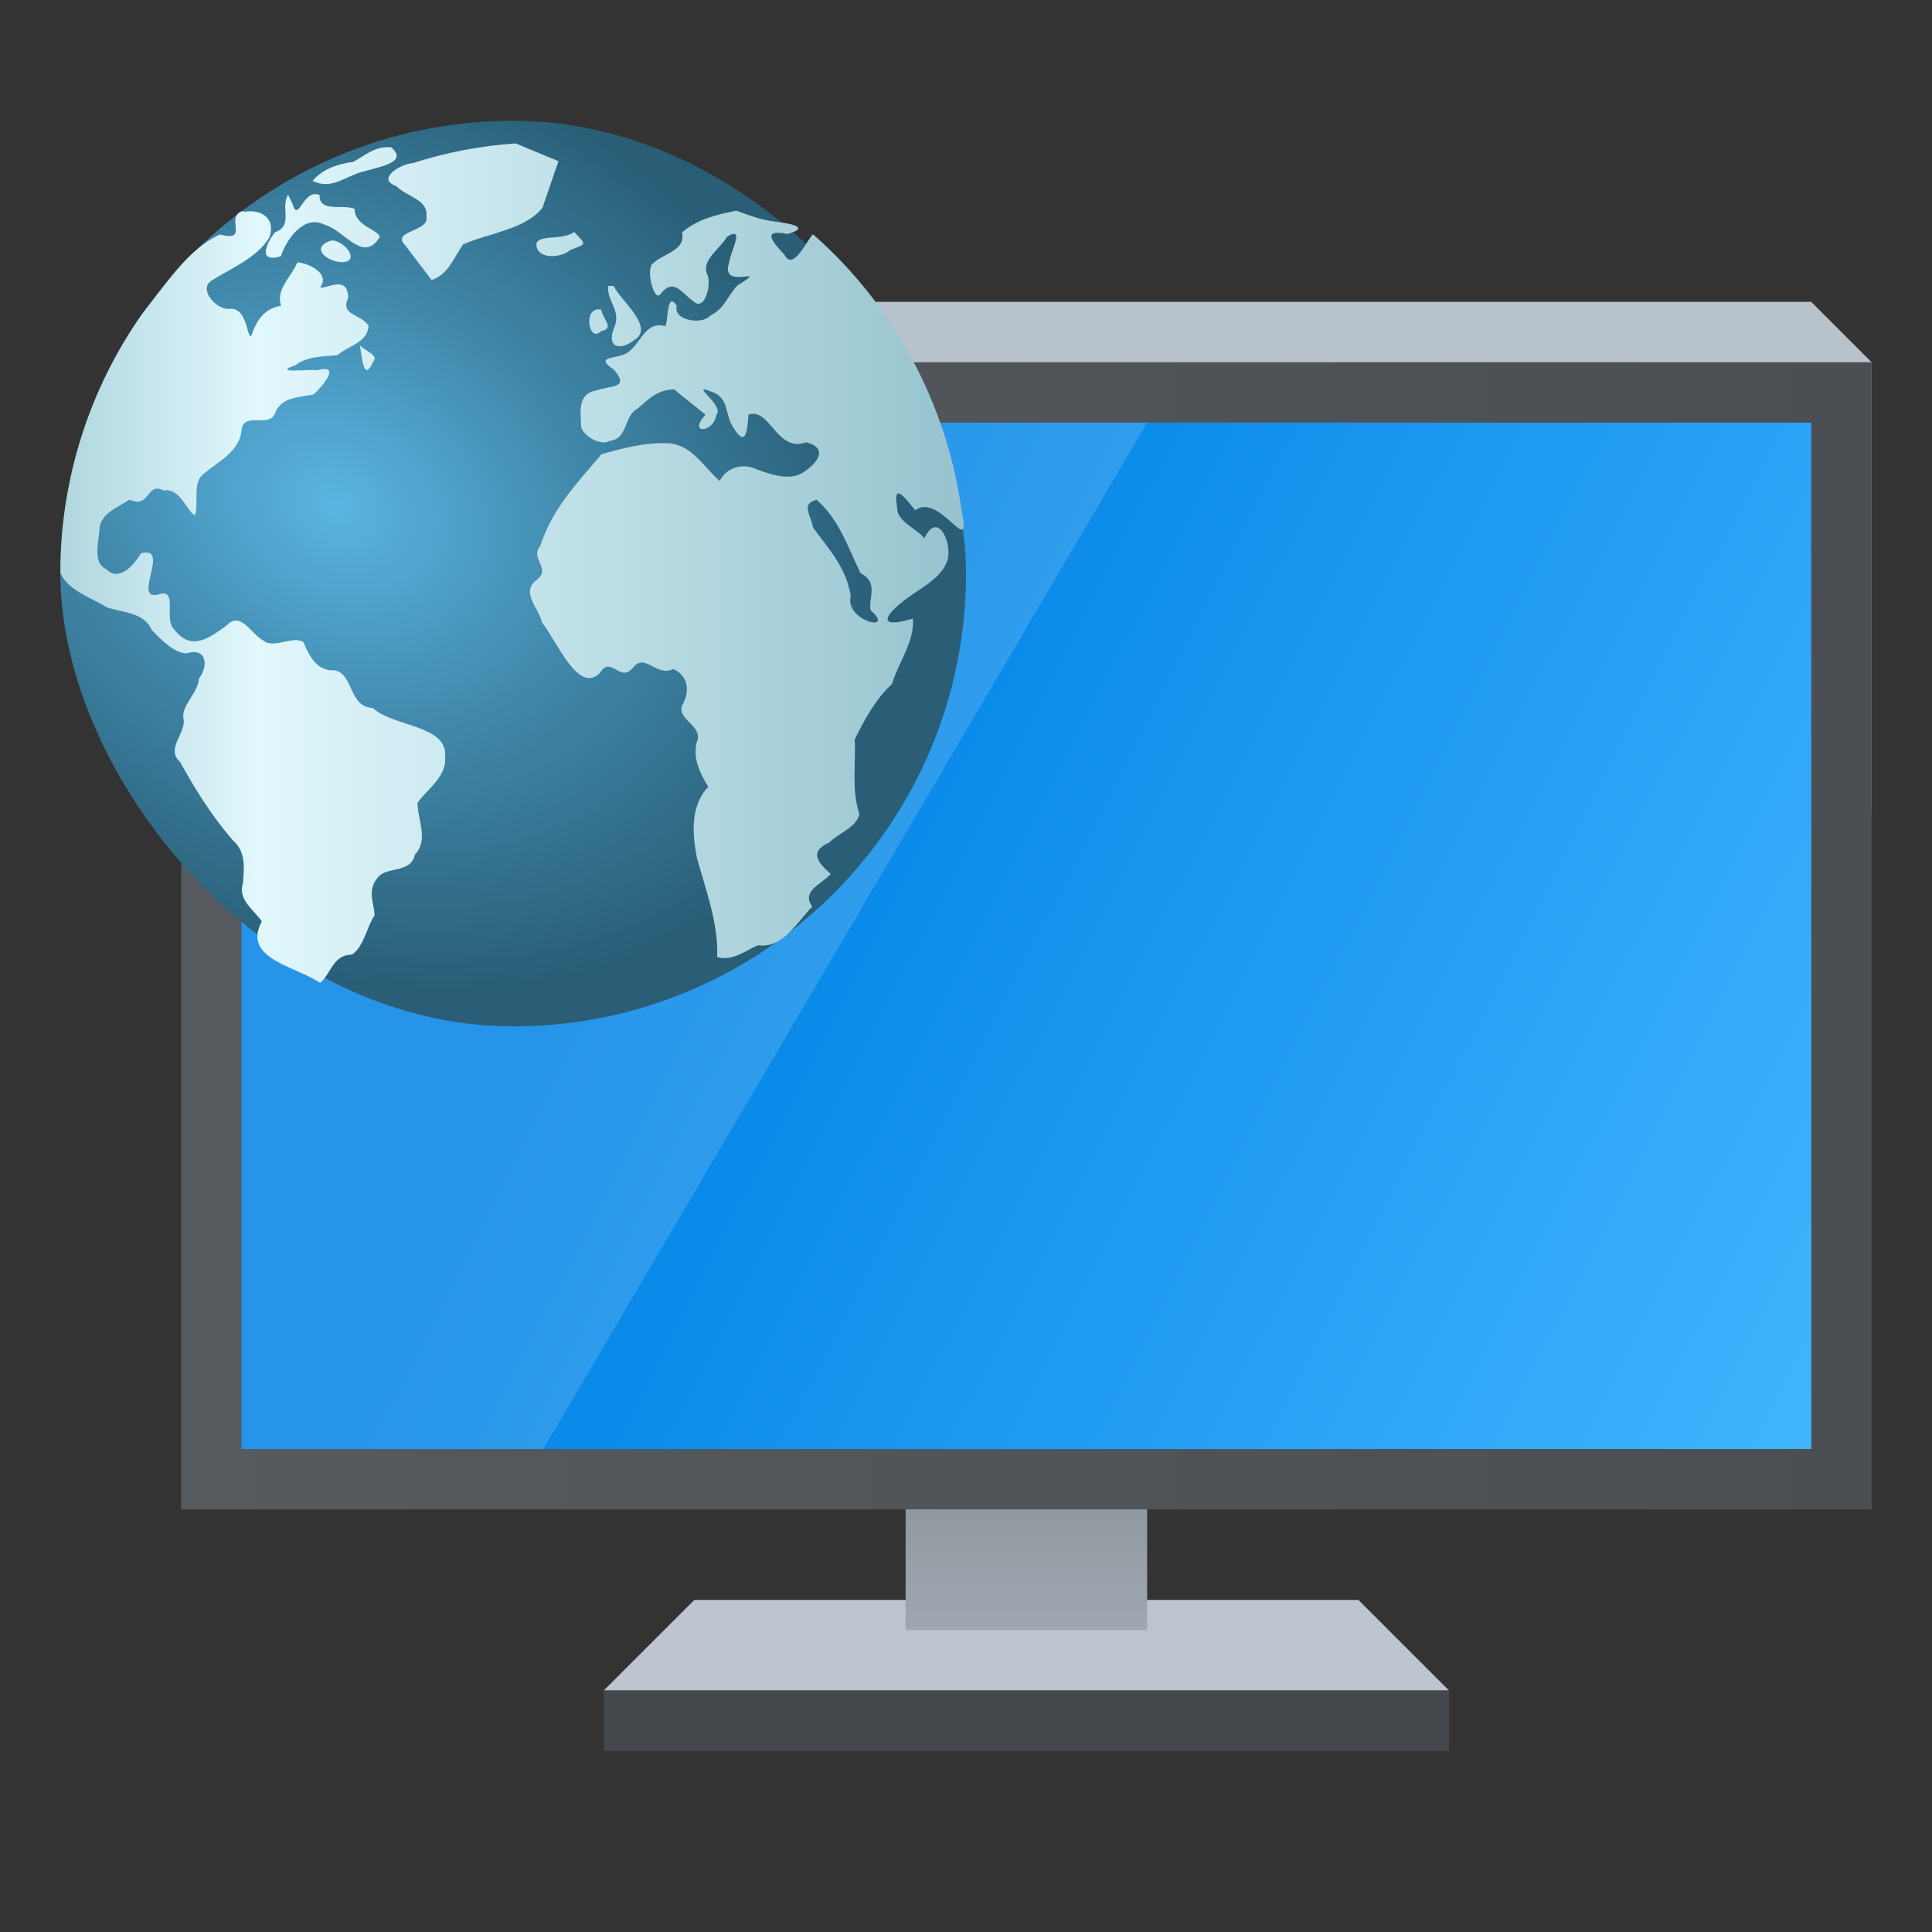 <?xml version="1.0" encoding="UTF-8" standalone="no"?>
<!-- Created with Inkscape (http://www.inkscape.org/) -->

<svg
   width="32"
   height="32"
   viewBox="0 0 32 32"
   version="1.1"
   id="svg580"
   inkscape:version="1.2.1 (9c6d41e410, 2022-07-14, custom)"
   sodipodi:docname="network-workgroup.svg"
   xmlns:inkscape="http://www.inkscape.org/namespaces/inkscape"
   xmlns:sodipodi="http://sodipodi.sourceforge.net/DTD/sodipodi-0.dtd"
   xmlns:xlink="http://www.w3.org/1999/xlink"
   xmlns="http://www.w3.org/2000/svg"
   xmlns:svg="http://www.w3.org/2000/svg">
  <rect x="0" y="0" width="32" height="32" fill="#333333" stroke="none"/>
  <sodipodi:namedview
     id="namedview582"
     pagecolor="#ffffff"
     bordercolor="#000000"
     borderopacity="0.25"
     inkscape:showpageshadow="2"
     inkscape:pageopacity="0.0"
     inkscape:pagecheckerboard="0"
     inkscape:deskcolor="#d1d1d1"
     inkscape:document-units="px"
     showgrid="false"
     inkscape:zoom="26.65625"
     inkscape:cx="14.987104"
     inkscape:cy="16.037515"
     inkscape:window-width="1920"
     inkscape:window-height="1029"
     inkscape:window-x="0"
     inkscape:window-y="0"
     inkscape:window-maximized="1"
     inkscape:current-layer="svg580" />
  <defs
     id="defs577">
    <linearGradient
       inkscape:collect="always"
       xlink:href="#linearGradient2986"
       id="linearGradient2988"
       x1="0.093"
       y1="10.202"
       x2="0.093"
       y2="13.471"
       gradientUnits="userSpaceOnUse"
       gradientTransform="matrix(1.183,0,0,1.224,18.89,10.515)" />
    <linearGradient
       inkscape:collect="always"
       id="linearGradient2986">
      <stop
         style="stop-color:#818990;stop-opacity:1;"
         offset="0"
         id="stop2982" />
      <stop
         style="stop-color:#9fa8b0;stop-opacity:1"
         offset="1"
         id="stop2984" />
    </linearGradient>
    <linearGradient
       id="linearGradient883"
       x1="4"
       x2="59.861"
       y1="31.36"
       y2="31.36"
       gradientTransform="matrix(0.268,0,0,0.268,-0.071,0.929)"
       gradientUnits="userSpaceOnUse">
      <stop
         stop-color="#b0d6df"
         offset="0"
         id="stop9" />
      <stop
         stop-color="#e1f8fc"
         offset=".217"
         id="stop11" />
      <stop
         stop-color="#96c3ce"
         offset="1"
         id="stop13" />
    </linearGradient>
    <radialGradient
       id="radialGradient875"
       cx="20.107"
       cy="28.705"
       r="28"
       gradientTransform="matrix(0.296,0.167,-0.132,0.233,3.408,-1.674)"
       gradientUnits="userSpaceOnUse">
      <stop
         stop-color="#5ab5e2"
         offset="0"
         id="stop2" />
      <stop
         stop-color="#4189ac"
         offset=".459"
         id="stop4" />
      <stop
         stop-color="#295e76"
         offset="1"
         id="stop6" />
    </radialGradient>
    <linearGradient
       inkscape:collect="always"
       xlink:href="#linearGradient1116"
       id="linearGradient1908"
       x1="4"
       y1="32"
       x2="60"
       y2="32"
       gradientUnits="userSpaceOnUse"
       gradientTransform="matrix(0.5,0,0,0.5,1,-0.5)" />
    <linearGradient
       inkscape:collect="always"
       id="linearGradient1116">
      <stop
         style="stop-color:#555a5f;stop-opacity:1;"
         offset="0"
         id="stop1112" />
      <stop
         style="stop-color:#4b4f53;stop-opacity:1"
         offset="1"
         id="stop1114" />
    </linearGradient>
    <linearGradient
       inkscape:collect="always"
       xlink:href="#linearGradient3238"
       id="linearGradient3240"
       x1="17.902"
       y1="29.999"
       x2="60"
       y2="51"
       gradientUnits="userSpaceOnUse"
       gradientTransform="matrix(0.481,0,0,0.472,1.593,0.389)" />
    <linearGradient
       inkscape:collect="always"
       id="linearGradient3238">
      <stop
         style="stop-color:#0082e5;stop-opacity:1;"
         offset="0"
         id="stop3234" />
      <stop
         style="stop-color:#42b7ff;stop-opacity:1;"
         offset="1"
         id="stop3236" />
    </linearGradient>
  </defs>
  <path
     id="rect958"
     style="fill:#bcc5cf;stroke-width:2.5;stroke-linecap:round;stroke-linejoin:round"
     d="m 11.5,26.5 h 11 l 1.5,1.5 H 10 Z"
     sodipodi:nodetypes="ccccc" />
  <rect
     style="fill:url(#linearGradient2988);fill-opacity:1;stroke-width:1.591;stroke-linecap:round;stroke-linejoin:round"
     id="rect2848"
     width="4"
     height="4"
     x="15"
     y="23" />
  <path
     id="rect1418"
     style="fill:#b8c2cc;stroke-width:2.5;stroke-linecap:round;stroke-linejoin:round"
     d="M 4,5 H 30 l 1,1 v 7.5 H 3 L 3,6 Z"
     sodipodi:nodetypes="ccccccc" />
  <rect
     style="fill:url(#linearGradient1908);fill-opacity:1;stroke-width:0.5;stroke-linecap:round"
     id="rect1537"
     width="28"
     height="19"
     x="3"
     y="6" />
  <rect
     style="fill:url(#linearGradient3240);fill-opacity:1;stroke-width:0.477;stroke-linecap:round"
     id="rect1910"
     width="26"
     height="17"
     x="4"
     y="7" />
  <path
     d="M 4,7 H 19 L 9,24 H 4 Z"
     style="color:#000000;opacity:0.15;fill:#ffffff;stroke-width:0.375"
     id="path3898"
     sodipodi:nodetypes="ccccc" />
  <rect
     style="fill:#44484c;fill-opacity:1;stroke-width:2.5;stroke-linecap:round;stroke-linejoin:round"
     id="rect1839"
     width="14"
     height="1"
     x="10"
     y="28" />
  <rect
     x="1"
     y="2"
     width="15"
     height="15"
     rx="7.5"
     ry="7.5"
     fill="url(#radialGradient875)"
     id="rect30"
     style="fill:url(#radialGradient875);stroke-width:0.268" />
  <path
     d="M 8.539,2.375 C 7.96,2.416 7.395,2.522 6.843,2.701 6.646,2.709 6.218,2.962 6.563,3.081 6.724,3.253 7.107,3.308 7.061,3.588 7.123,3.834 6.488,3.823 6.699,4.047 6.849,4.244 6.999,4.441 7.149,4.638 7.425,4.549 7.517,4.266 7.67,4.048 8.098,3.859 8.702,3.802 8.985,3.44 9.073,3.183 9.162,2.927 9.25,2.67 9.013,2.572 8.776,2.473 8.539,2.375 Z M 6.482,2.441 C 6.217,2.412 6.048,2.575 5.85,2.682 5.606,2.712 5.331,2.802 5.178,2.998 5.451,3.122 5.623,2.99 5.859,2.896 6.078,2.784 6.822,2.738 6.482,2.441 Z M 4.772,3.228 C 4.636,3.435 4.868,3.736 4.556,3.846 4.402,4.04 4.268,4.36 4.652,4.244 4.746,3.955 5.039,3.551 5.371,3.72 c 0.335,0.09 0.645,0.653 0.918,0.207 C 6.29,3.811 5.864,3.743 5.874,3.459 5.685,3.378 5.28,3.526 5.294,3.231 5.021,3.109 4.942,3.714 4.845,3.376 4.821,3.326 4.796,3.277 4.772,3.228 Z m 7.422,0.262 c -0.324,0.065 -0.643,0.139 -0.899,0.361 0.074,0.296 -0.308,0.346 -0.478,0.511 -0.123,0.07 0.002,0.608 0.11,0.524 0.23,-0.303 0.349,-0.042 0.562,0.108 0.192,0.179 0.314,-0.332 0.212,-0.476 -0.06,-0.232 0.232,-0.403 0.337,-0.593 0.321,-0.206 0.05,0.263 0.039,0.426 -0.162,0.483 0.718,0.015 0.138,0.376 C 12.061,4.882 12.004,5.112 11.765,5.227 11.636,5.385 11.143,5.311 11.209,5.065 11.029,4.783 11.074,5.404 11.012,5.402 10.714,5.313 10.625,5.646 10.438,5.805 10.295,5.969 9.79,5.867 10.167,6.122 10.442,6.44 10.112,6.381 9.885,6.465 9.563,6.521 9.617,6.801 9.625,7.054 c 0.005,0.139 0.314,0.346 0.47,0.249 0.312,-0.033 0.234,-0.417 0.464,-0.534 0.192,-0.164 0.326,-0.315 0.614,-0.319 0.133,0.127 0.402,0.318 0.511,0.421 -0.301,0.328 0.138,0.301 0.18,0.002 0.148,-0.164 -0.489,-0.551 -0.069,-0.381 0.278,0.092 0.214,0.376 0.338,0.567 0.22,0.372 0.243,0.094 0.264,-0.193 0.365,-0.115 0.464,0.636 0.957,0.46 0.369,0.097 0.194,0.336 -0.039,0.49 C 13.102,7.971 12.785,7.865 12.551,7.781 12.32,7.662 12.042,7.73 11.92,7.966 11.65,7.733 11.459,7.363 11.067,7.342 10.696,7.323 10.321,7.422 9.963,7.523 9.566,7.989 9.136,8.443 8.951,9.038 c -0.192,0.236 0.219,0.377 -0.093,0.592 -0.218,0.203 0.074,0.454 0.119,0.682 0.234,0.278 0.593,1.192 0.955,0.838 0.204,-0.322 0.339,0.211 0.578,-0.123 0.201,-0.184 0.365,0.185 0.647,0.054 0.251,0.125 0.273,0.371 0.14,0.606 -0.085,0.239 0.369,0.337 0.24,0.615 -0.061,0.272 0.058,0.503 0.194,0.731 -0.301,0.314 -0.264,0.779 -0.189,1.172 0.147,0.539 0.358,1.08 0.337,1.648 0.263,0.069 0.458,-0.105 0.676,-0.197 0.416,0.059 0.642,-0.385 0.9,-0.639 -0.194,-0.261 0.159,-0.373 0.305,-0.542 -0.218,-0.189 -0.363,-0.372 -0.025,-0.52 0.156,-0.158 0.448,-0.248 0.5,-0.469 -0.134,-0.4 -0.058,-0.826 -0.078,-1.24 0.166,-0.334 0.342,-0.661 0.617,-0.918 0.11,-0.362 0.373,-0.694 0.348,-1.083 -0.641,0.192 -0.448,-0.082 -0.092,-0.341 0.247,-0.181 0.597,-0.35 0.672,-0.658 0.054,-0.304 -0.184,-0.777 -0.391,-0.33 -0.101,-0.143 -0.455,-0.275 -0.45,-0.498 -0.076,-0.451 0.122,-0.18 0.298,0.033 0.409,-0.303 0.943,0.837 0.77,0.023 C 15.695,6.712 14.802,5.049 13.465,3.88 13.343,4.01 13.139,4.496 12.99,4.216 12.781,3.993 12.616,3.792 13.043,3.875 13.462,3.761 13.045,3.695 12.825,3.669 12.605,3.644 12.401,3.563 12.194,3.49 Z M 4.002,3.501 C 3.725,3.607 4.14,4.014 3.644,3.884 3.099,4.13 2.737,4.729 2.358,5.195 1.476,6.442 0.996,7.966 1,9.493 1.145,9.792 1.501,9.893 1.768,10.058 c 0.271,0.093 0.613,0.079 0.748,0.378 0.151,0.158 0.353,0.37 0.569,0.387 0.331,-0.106 0.378,0.194 0.211,0.416 -0.018,0.243 -0.289,0.44 -0.259,0.654 0.06,0.24 -0.302,0.504 -0.058,0.724 0.257,0.459 0.531,0.904 0.878,1.301 0.216,0.189 0.19,0.45 0.166,0.71 -0.086,0.275 0.174,0.434 0.314,0.633 -0.34,0.623 0.581,0.748 0.966,1.02 C 5.497,16.105 5.512,15.818 5.833,15.81 6.028,15.674 6.07,15.365 6.204,15.16 6.199,14.943 6.06,14.739 6.286,14.502 6.457,14.358 6.809,14.454 6.872,14.154 7.104,13.915 6.916,13.585 6.916,13.295 7.096,13.049 7.407,12.86 7.372,12.519 7.411,12.011 6.497,12.034 6.175,11.726 5.779,11.715 5.859,11.175 5.55,11.103 5.244,11.119 5.133,10.879 5.024,10.635 4.856,10.52 4.539,10.754 4.362,10.61 4.162,10.505 3.983,10.112 3.758,10.357 3.462,10.572 3.171,10.79 2.89,10.431 2.708,10.267 2.937,9.801 2.679,9.83 2.129,10.029 2.853,9.03 2.338,9.163 2.216,9.354 1.982,9.649 1.754,9.423 1.526,9.316 1.639,8.966 1.649,8.756 1.659,8.511 1.969,8.389 2.147,8.277 2.492,8.432 2.421,7.971 2.71,8.125 2.99,8.066 3.117,8.515 3.231,8.532 3.298,8.311 3.177,7.987 3.382,7.841 3.622,7.639 3.939,7.495 3.999,7.156 4.004,6.793 4.444,7.099 4.553,6.852 4.654,6.569 4.947,6.586 5.196,6.533 5.331,6.407 5.673,6.019 5.251,6.133 5.098,6.112 4.48,6.194 4.899,6.046 5.106,5.89 5.357,5.912 5.589,5.881 5.771,5.726 6.091,5.674 6.105,5.393 5.953,5.186 5.632,5.225 5.768,4.93 5.755,4.543 5.414,4.791 5.302,4.762 5.484,4.508 5.066,4.349 4.925,4.346 4.83,4.584 4.561,4.79 4.656,5.064 4.376,5.11 4.245,5.312 4.161,5.564 4.077,5.594 4.105,5.07 3.784,5.118 3.557,5.113 3.277,4.774 3.515,4.641 3.843,4.434 4.25,4.272 4.457,3.941 4.576,3.645 4.356,3.463 4.064,3.505 l -0.041,-0.003 z M 9.509,3.842 C 9.329,3.982 8.964,3.885 8.887,4.021 8.855,4.294 9.279,4.29 9.448,4.139 9.725,4.036 9.713,4.055 9.509,3.842 Z M 5.496,3.982 C 5.112,4.095 5.426,4.346 5.677,4.343 5.976,4.319 5.698,3.984 5.496,3.982 Z m 4.578,0.754 c -0.027,0.245 0.207,0.397 0.11,0.664 -0.153,0.336 0.064,0.436 0.325,0.23 0.349,-0.213 -0.261,-0.681 -0.343,-0.894 h -0.093 z M 9.96,5.13 C 9.646,5.052 9.745,5.708 9.961,5.482 10.192,5.442 9.97,5.263 9.96,5.13 Z M 5.961,5.721 c 0.046,0.249 0.063,0.643 0.245,0.219 C 6.205,5.858 6.025,5.793 5.961,5.721 Z M 13.527,8.278 c 0.368,0.321 0.517,0.786 0.725,1.213 0.309,0.162 0.126,0.41 0.169,0.619 0.43,0.377 -0.436,0.176 -0.33,-0.235 -0.07,-0.477 -0.377,-0.796 -0.627,-1.141 -0.02,-0.183 -0.216,-0.391 0.063,-0.456 z"
     fill="url(#linearGradient883)"
     id="path32"
     style="fill:url(#linearGradient883);stroke-width:0.268" />
</svg>
